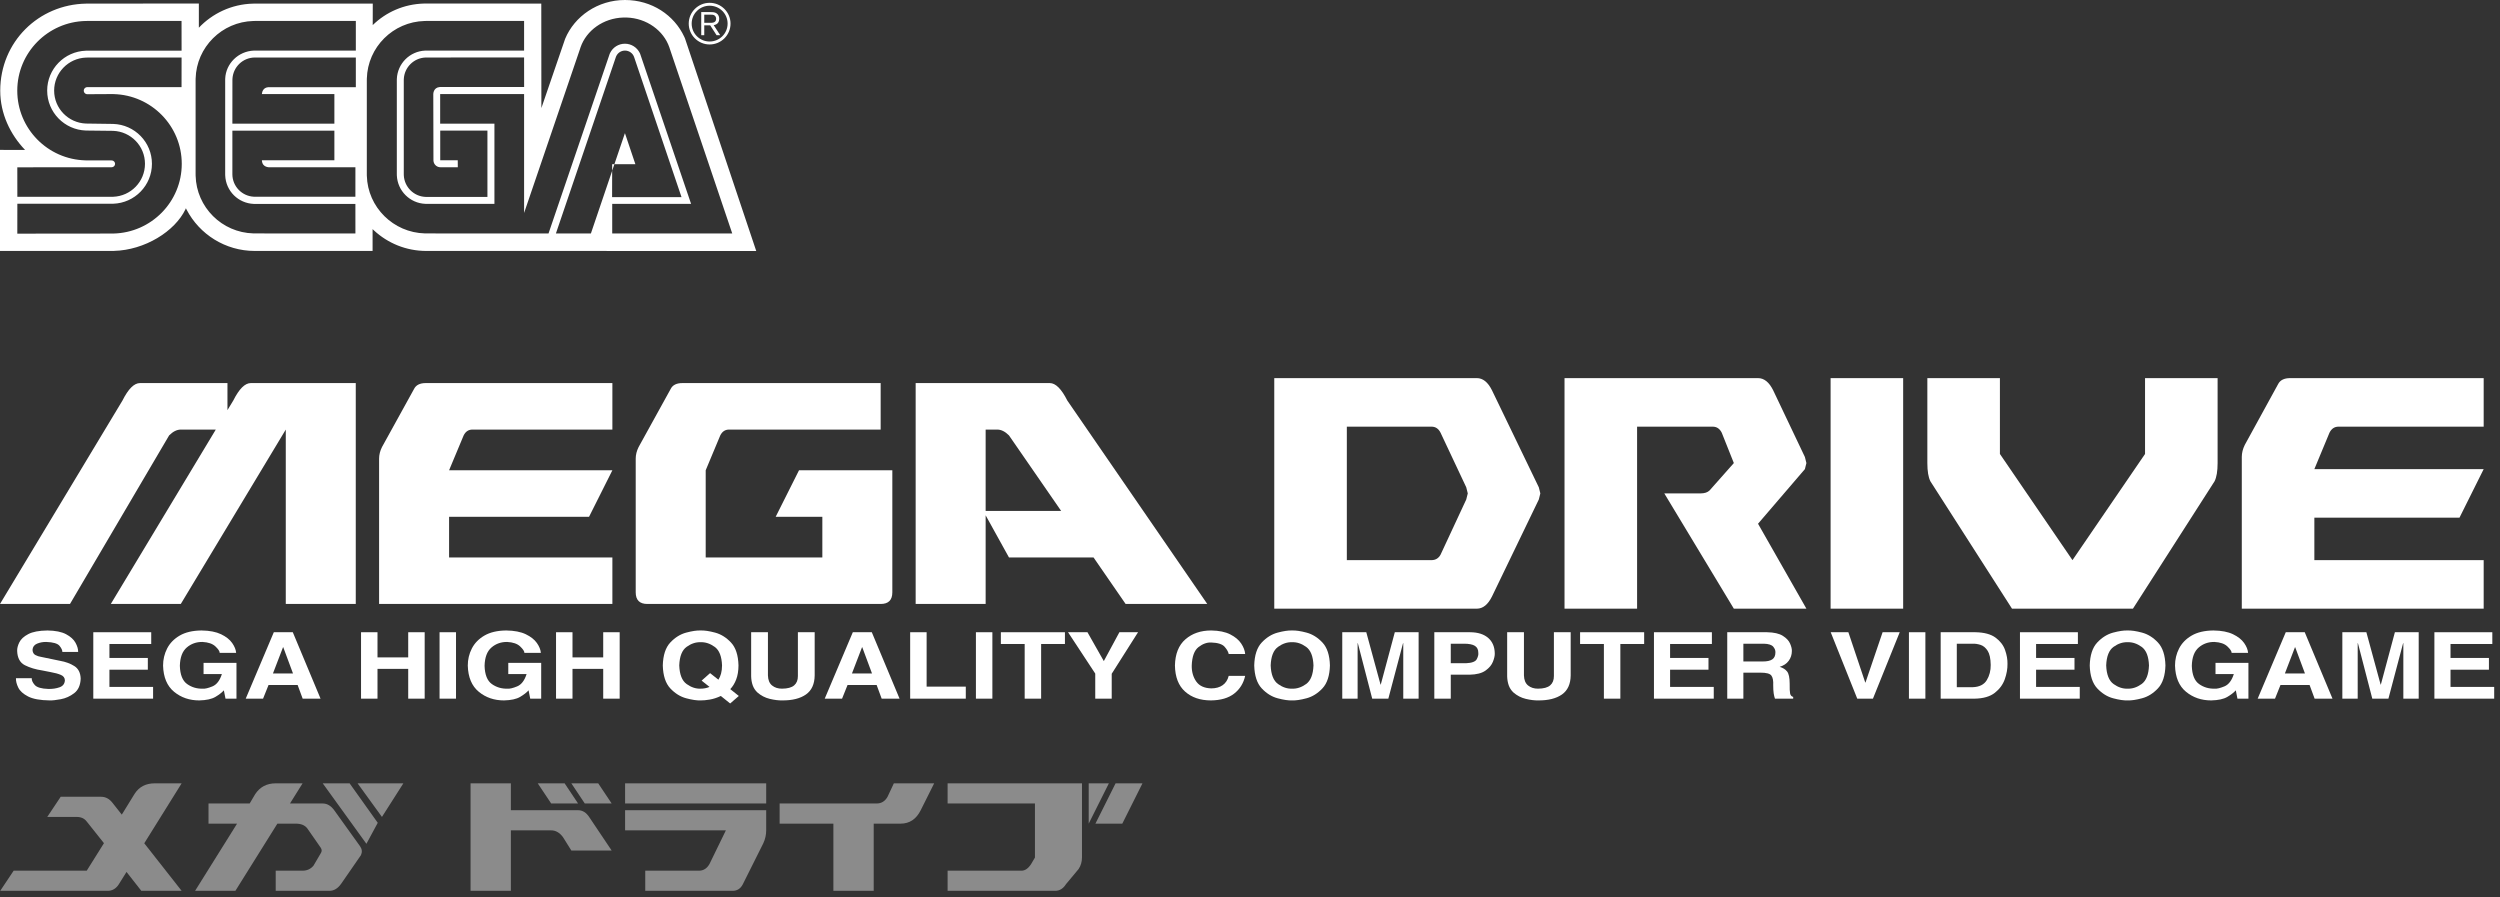 <?xml version="1.0" encoding="UTF-8"?>
<svg width="457px" height="164px" viewBox="0 0 457 164" version="1.1" xmlns="http://www.w3.org/2000/svg" xmlns:xlink="http://www.w3.org/1999/xlink">
    <rect x="0" y="0" width="457" height="164" fill="#333333" stroke="none"/>
    <title>syslogo</title>
    <g id="Page-1" stroke="none" stroke-width="1" fill="none" fill-rule="evenodd">
        <g id="syslogo" fill="#FFFFFF" fill-rule="nonzero">
            <g id="SEGA_logo">
                <path d="M114.248,-5.6250029e-07 C119.152,-5.6250029e-07 123.253,2.767 125.095,6.752 L125.214,7.019 L138.24,45.88 L77.926,45.873 C74.241,45.873 70.887,44.452 68.376,42.136 L68.109,41.884 L68.109,45.869 L46.575,45.873 C41.16,45.873 36.465,42.816 34.122,38.347 L33.976,38.06 L33.917,38.231 C31.974,42.309 26.455,45.726 20.817,45.865 L20.479,45.869 L-3.62376795e-12,45.873 L-3.62376795e-12,27.401 L4.583,27.408 C1.877,24.587 0.042,20.779 0.042,16.581 C0.052,7.622 7.078,0.819 15.708,0.664 L16.025,0.661 L36.351,0.643 L36.351,5.065 C38.823,2.46 42.324,0.772 46.188,0.666 L46.576,0.66 L68.142,0.66 L68.134,4.586 C70.568,2.214 73.842,0.747 77.492,0.649 L77.884,0.643 L98.947,0.654 L98.964,19.755 L103.306,7.097 C105.019,2.986 109.256,-5.6250029e-07 114.248,-5.6250029e-07 Z M33.193,10.523 L15.945,10.523 L15.718,10.527 C12.488,10.646 9.897,13.308 9.897,16.56 C9.897,19.816 12.487,22.467 15.718,22.586 L20.693,22.654 C24.629,22.781 27.775,25.995 27.775,29.942 C27.775,33.892 24.629,37.114 20.693,37.241 L20.451,37.245 L3.171,37.245 L3.164,42.712 L20.433,42.694 L20.74,42.691 C27.663,42.529 33.225,36.884 33.225,29.952 C33.225,23.007 27.663,17.362 20.74,17.2 L20.433,17.196 L15.948,17.221 L15.854,17.214 C15.545,17.167 15.308,16.898 15.308,16.574 C15.308,16.25 15.545,15.98 15.854,15.934 L15.948,15.927 L33.186,15.931 L33.193,10.523 Z M65.047,3.832 L46.614,3.832 L46.324,3.835 C40.556,3.986 35.91,8.614 35.76,14.363 L35.756,14.651 L35.756,31.844 L35.76,32.132 C35.91,37.881 40.556,42.516 46.324,42.667 L46.614,42.671 L64.97,42.678 L64.966,37.273 L46.614,37.28 L46.395,37.275 C43.573,37.166 41.283,34.936 41.168,32.071 L41.163,31.843 L41.163,14.592 L41.168,14.378 C41.28,11.615 43.569,9.365 46.39,9.251 L46.614,9.246 L65.047,9.25 L65.047,3.832 Z M114.244,3.199 L113.959,3.203 C110.274,3.314 107.187,5.571 106.122,8.656 L106.043,8.901 L95.804,38.928 L95.804,17.2 L80.461,17.2 L80.461,22.601 L90.382,22.601 L90.382,37.266 L77.965,37.266 L77.747,37.261 C74.935,37.15 72.659,34.881 72.544,32.066 L72.539,31.843 L72.539,14.651 L72.543,14.433 C72.655,11.616 74.914,9.364 77.727,9.25 L77.95,9.246 L95.804,9.246 L95.804,3.832 L77.909,3.832 L77.62,3.835 C71.854,3.986 67.208,8.614 67.058,14.363 L67.054,14.651 L67.054,31.844 L67.058,32.132 C67.21,37.881 71.894,42.516 77.661,42.667 L77.95,42.671 L95.804,42.678 L95.804,42.673 L100.271,42.674 L111.451,9.845 L111.528,9.676 C112.018,8.679 113.042,7.992 114.234,7.992 C115.42,7.992 116.448,8.679 116.943,9.67 L117.02,9.838 L126.329,37.266 L111.913,37.266 L111.913,42.673 L133.852,42.673 L122.442,8.914 L122.365,8.675 C121.309,5.586 118.215,3.318 114.536,3.203 L114.244,3.199 Z M114.248,9.247 C113.526,9.247 112.909,9.679 112.634,10.297 L112.58,10.432 L101.621,42.673 L108.018,42.673 L111.902,31.22 L111.891,36.035 L124.582,36.035 L115.915,10.432 C115.681,9.743 115.021,9.247 114.248,9.247 Z M95.803,10.509 L77.949,10.512 L77.743,10.517 C75.621,10.622 73.92,12.323 73.816,14.445 L73.81,14.651 L73.811,31.843 L73.816,32.05 C73.921,34.176 75.622,35.887 77.744,35.992 L77.95,35.997 L89.102,35.997 L89.102,23.88 L80.474,23.88 L80.474,29.299 L83.676,29.299 L83.686,30.571 L80.499,30.571 L80.37,30.565 C79.776,30.503 79.301,30.022 79.24,29.428 L79.233,29.299 L79.205,17.196 C79.207,17.09 79.254,16.043 80.317,15.918 L80.484,15.906 L95.81,15.906 L95.803,10.509 Z M33.186,3.832 L15.948,3.832 L15.642,3.835 C8.725,3.997 3.157,9.636 3.157,16.574 C3.157,23.513 8.725,29.154 15.642,29.316 L15.948,29.32 L20.409,29.327 L20.5,29.333 C20.798,29.378 21.035,29.635 21.035,29.952 C21.035,30.264 20.798,30.521 20.5,30.565 L20.409,30.571 L3.164,30.585 L3.171,35.976 L20.451,35.976 L20.678,35.971 C23.918,35.853 26.502,33.201 26.502,29.942 C26.502,26.686 23.918,24.038 20.678,23.919 L15.703,23.862 C11.774,23.735 8.624,20.517 8.624,16.56 C8.624,12.613 11.774,9.395 15.703,9.268 L15.945,9.264 L33.193,9.26 L33.186,3.832 Z M61.125,23.887 L42.478,23.887 L42.478,31.844 C42.478,34.054 44.22,35.853 46.407,35.96 L46.614,35.965 L64.966,35.958 L64.97,30.578 L49.157,30.578 C49.057,30.575 48,30.519 47.885,29.465 L47.875,29.299 L61.125,29.299 L61.125,23.887 Z M112.312,30.012 L111.902,31.22 L111.905,30.012 L112.312,30.012 Z M114.237,24.338 L116.146,30.012 L112.312,30.012 L114.237,24.338 Z M65.047,10.512 L46.614,10.512 C44.393,10.512 42.597,12.255 42.49,14.445 L42.485,14.651 L42.478,22.601 L61.125,22.601 L61.125,17.2 L47.876,17.2 L47.885,17.09 C47.921,16.8 48.103,16.03 49,15.945 L49.166,15.938 L65.047,15.938 L65.047,10.512 Z" id="Shape"></path>
                <path d="M129.717,8.128 C130.738,8.128 131.699,7.729 132.42,7.013 C133.139,6.289 133.542,5.335 133.542,4.314 C133.542,3.301 133.139,2.35 132.42,1.626 C131.699,0.913 130.738,0.515 129.717,0.515 C127.616,0.515 125.9,2.217 125.9,4.315 C125.9,5.336 126.298,6.29 127.025,7.013 C127.742,7.729 128.7,8.128 129.717,8.128 M126.438,4.314 C126.438,3.444 126.774,2.619 127.399,2 C128.022,1.381 128.847,1.046 129.717,1.046 C130.598,1.046 131.423,1.381 132.045,2 C132.664,2.619 133.007,3.444 133.007,4.314 C133.007,6.121 131.532,7.589 129.717,7.589 C128.846,7.589 128.021,7.25 127.399,6.631 C126.773,6.013 126.438,5.191 126.438,4.314 Z" id="Shape"></path>
                <path d="M128.738,4.636 L128.738,6.432 L128.186,6.432 L128.186,2.21 L129.755,2.21 C130.346,2.216 130.693,2.216 131.021,2.464 C131.339,2.699 131.472,3.052 131.472,3.444 C131.472,4.43 130.669,4.559 130.465,4.601 L131.654,6.432 L130.986,6.432 L129.829,4.636 L128.738,4.636 M128.738,4.171 L129.86,4.171 C130.039,4.171 130.207,4.171 130.375,4.129 C130.766,4.034 130.906,3.755 130.906,3.447 C130.906,3.335 130.895,3.052 130.654,2.856 C130.433,2.671 130.154,2.678 129.829,2.678 L128.738,2.678 L128.738,4.171 L128.738,4.171 Z" id="Shape"></path>
            </g>
            <g id="Group-8" transform="translate(0, 69.12)">
                <path d="M6.82120986e-14,41.285 L22.389,4.094 C23.455,1.969 24.521,0.907 25.587,0.907 L41.579,0.907 L41.579,5.848 L42.645,4.094 C43.711,1.969 44.777,0.907 45.844,0.907 L65.034,0.907 L65.034,41.285 L52.24,41.285 L52.24,9.407 L33.05,41.285 L20.256,41.285 L39.447,9.407 L33.05,9.407 C32.339,9.407 31.628,9.762 30.918,10.47 L12.794,41.285 L6.82120986e-14,41.285 L6.82120986e-14,41.285 Z M82.092,25.346 L82.092,32.784 L111.943,32.784 L111.943,41.285 L69.298,41.285 L69.298,14.72 C69.298,14.012 69.476,13.304 69.831,12.595 L75.695,1.969 C76.05,1.261 76.761,0.907 77.827,0.907 L111.943,0.907 L111.943,9.407 L86.356,9.407 C85.646,9.407 85.113,9.762 84.757,10.47 L82.092,16.845 L111.943,16.845 L107.679,25.346 L82.092,25.346 Z M129.002,32.784 L150.324,32.784 L150.324,25.346 L141.795,25.346 L146.06,16.845 L163.118,16.845 L163.118,39.16 C163.118,40.577 162.407,41.285 160.985,41.285 L118.34,41.285 C116.919,41.285 116.208,40.577 116.208,39.16 L116.208,14.72 C116.208,14.012 116.386,13.304 116.741,12.595 L122.605,1.969 C122.96,1.261 123.671,0.907 124.737,0.907 L160.985,0.907 L160.985,9.407 L133.266,9.407 C132.555,9.407 132.022,9.762 131.667,10.47 L129.002,16.845 L129.002,32.784 L129.002,32.784 Z M220.689,41.285 L205.763,41.285 L199.899,32.784 L184.44,32.784 L180.176,25.08 L180.176,41.285 L167.382,41.285 L167.382,0.907 L191.903,0.907 C192.969,0.907 194.035,1.969 195.101,4.094 L220.689,41.285 Z M193.982,24.284 L184.44,10.47 C183.729,9.762 183.019,9.407 182.308,9.407 L180.176,9.407 L180.176,24.284 L193.982,24.284 Z" id="text8337"></path>
                <path d="M246.201,33.272 L261.676,33.272 C262.413,33.272 262.966,32.94 263.334,32.274 L268.032,22.182 L268.309,21.073 L268.032,19.963 L263.334,9.982 C262.966,9.242 262.413,8.873 261.676,8.873 L246.201,8.873 L246.201,33.272 Z M232.936,2.38742345e-14 L269.967,2.38742345e-14 C271.072,2.38742345e-14 271.993,0.739 272.73,2.218 L281.297,19.963 L281.573,21.073 L281.297,22.182 L272.73,39.927 C271.993,41.406 271.072,42.145 269.967,42.145 L232.936,42.145 L232.936,2.38742345e-14 Z M285.995,3.09796619e-14 L321.368,3.09796619e-14 C322.473,3.09796619e-14 323.394,0.739 324.131,2.218 L329.935,14.418 L330.211,15.527 L329.935,16.636 L321.368,26.618 L330.211,42.145 L316.946,42.145 L304.234,21.073 L310.866,21.073 C311.603,21.073 312.156,20.888 312.525,20.518 L316.946,15.527 L314.735,9.982 C314.367,9.242 313.814,8.873 313.077,8.873 L299.26,8.873 L299.26,42.145 L285.995,42.145 L285.995,3.09796619e-14 Z M347.897,42.145 L334.633,42.145 L334.633,3.80850892e-14 L347.897,3.80850892e-14 L347.897,42.145 Z M365.584,13.864 L378.849,33.272 L392.113,13.864 L392.113,3.80850892e-14 L405.378,3.80850892e-14 L405.378,15.527 C405.378,17.006 405.194,18.115 404.825,18.854 L389.902,42.145 L367.795,42.145 L352.872,18.854 C352.503,18.115 352.319,17.006 352.319,15.527 L352.319,3.80850892e-14 L365.584,3.80850892e-14 L365.584,13.864 L365.584,13.864 Z M423.064,25.509 L423.064,33.272 L454.016,33.272 L454.016,42.145 L409.8,42.145 L409.8,14.418 C409.8,13.679 409.984,12.939 410.352,12.2 L416.432,1.109 C416.801,0.37 417.537,4.51905166e-14 418.643,4.51905166e-14 L454.016,4.51905166e-14 L454.016,8.873 L427.486,8.873 C426.749,8.873 426.196,9.242 425.828,9.982 L423.064,16.636 L454.016,16.636 L449.594,25.509 L423.064,25.509 L423.064,25.509 Z" id="text8339"></path>
                <g id="text3920" transform="translate(2.873, 46.026)">
                    <path d="M0.043,8.831 C0.022,9.355 0.165,9.929 0.472,10.552 C0.779,11.176 1.378,11.716 2.269,12.172 C3.159,12.629 4.47,12.868 6.2,12.89 C6.668,12.909 7.346,12.836 8.233,12.671 C9.121,12.507 9.938,12.14 10.685,11.57 C11.432,10.999 11.829,10.115 11.876,8.916 C11.842,7.851 11.459,7.085 10.728,6.618 C9.997,6.151 9.122,5.829 8.105,5.652 L4.596,4.924 C4.269,4.879 3.94,4.771 3.608,4.601 C3.276,4.431 3.097,4.116 3.071,3.656 C3.104,3.115 3.379,2.735 3.896,2.517 C4.413,2.299 4.974,2.194 5.578,2.202 C6.846,2.244 7.655,2.481 8.008,2.912 C8.36,3.343 8.533,3.715 8.527,4.028 L11.415,4.028 C11.421,3.511 11.259,2.952 10.93,2.349 C10.601,1.747 10.028,1.228 9.211,0.791 C8.395,0.354 7.257,0.125 5.799,0.105 C4.26,0.126 3.089,0.348 2.287,0.773 C1.485,1.197 0.943,1.697 0.66,2.272 C0.378,2.847 0.245,3.37 0.264,3.842 C0.309,5.131 0.78,6.003 1.678,6.457 C2.575,6.911 3.628,7.229 4.836,7.411 L6.381,7.715 C7.156,7.852 7.781,8.022 8.256,8.227 C8.731,8.431 8.975,8.762 8.988,9.22 C8.952,9.848 8.628,10.271 8.018,10.489 C7.407,10.706 6.728,10.808 5.98,10.793 C4.704,10.753 3.87,10.511 3.478,10.066 C3.085,9.62 2.903,9.209 2.931,8.831 L0.043,8.831 Z" id="path3018"></path>
                    <polygon id="path3020" points="24.771 0.426 14.182 0.426 14.182 12.569 25.112 12.569 25.112 10.421 17.13 10.421 17.13 7.275 24.15 7.275 24.15 5.127 17.13 5.127 17.13 2.574 24.771 2.574"></polygon>
                    <path d="M34.337,8.07 L37.687,8.07 C37.311,9.254 36.734,10.006 35.957,10.326 C35.18,10.645 34.593,10.784 34.197,10.742 C33.127,10.775 32.173,10.493 31.334,9.897 C30.495,9.3 30.052,8.189 30.005,6.565 C30.043,5.022 30.464,3.906 31.266,3.216 C32.069,2.527 33.026,2.189 34.137,2.202 C35.198,2.255 35.989,2.529 36.508,3.022 C37.028,3.515 37.287,3.907 37.286,4.197 L40.294,4.197 C40.247,3.62 40.004,3.018 39.565,2.392 C39.126,1.766 38.451,1.233 37.54,0.794 C36.628,0.354 35.44,0.124 33.976,0.105 L33.936,0.105 C32.328,0.123 31.007,0.434 29.973,1.038 C28.94,1.642 28.174,2.429 27.677,3.399 C27.181,4.37 26.934,5.414 26.937,6.531 C26.996,8.661 27.665,10.253 28.945,11.309 C30.225,12.364 31.762,12.891 33.555,12.89 C34.844,12.86 35.826,12.646 36.501,12.247 C37.176,11.849 37.691,11.449 38.048,11.047 L38.349,12.569 L40.354,12.569 L40.354,6.024 L34.337,6.024 L34.337,8.07 Z" id="path3022"></path>
                    <path d="M46.218,10.066 L51.532,10.066 L52.455,12.569 L55.724,12.569 L50.65,0.426 L47.18,0.426 L42.046,12.569 L45.215,12.569 L46.218,10.066 Z M48.865,3.166 L48.905,3.166 L50.69,7.969 L47.02,7.969 L48.865,3.166 Z" id="path3024"></path>
                    <polygon id="path3026" points="71.749 7.123 71.749 12.569 74.757 12.569 74.757 0.426 71.749 0.426 71.749 5.026 66.133 5.026 66.133 0.426 63.125 0.426 63.125 12.569 66.133 12.569 66.133 7.123"></polygon>
                    <polygon id="path3028" points="80.486 0.426 77.478 0.426 77.478 12.569 80.486 12.569"></polygon>
                    <path d="M90.04,8.07 L93.389,8.07 C93.013,9.254 92.436,10.006 91.659,10.326 C90.882,10.645 90.295,10.784 89.899,10.742 C88.83,10.775 87.875,10.493 87.036,9.897 C86.197,9.3 85.755,8.189 85.708,6.565 C85.746,5.022 86.166,3.906 86.969,3.216 C87.771,2.527 88.728,2.189 89.839,2.202 C90.9,2.255 91.691,2.529 92.211,3.022 C92.731,3.515 92.99,3.907 92.988,4.197 L95.996,4.197 C95.95,3.62 95.707,3.018 95.268,2.392 C94.829,1.766 94.153,1.233 93.242,0.794 C92.331,0.354 91.143,0.124 89.679,0.105 L89.639,0.105 C88.031,0.123 86.71,0.434 85.676,1.038 C84.642,1.642 83.877,2.429 83.38,3.399 C82.883,4.37 82.636,5.414 82.639,6.531 C82.698,8.661 83.368,10.253 84.647,11.309 C85.927,12.364 87.464,12.891 89.258,12.89 C90.547,12.86 91.528,12.646 92.203,12.247 C92.878,11.849 93.394,11.449 93.75,11.047 L94.051,12.569 L96.057,12.569 L96.057,6.024 L90.04,6.024 L90.04,8.07 Z" id="path3030"></path>
                    <polygon id="path3032" points="107.395 7.123 107.395 12.569 110.403 12.569 110.403 0.426 107.395 0.426 107.395 5.026 101.779 5.026 101.779 0.426 98.771 0.426 98.771 12.569 101.779 12.569 101.779 7.123"></polygon>
                    <path d="M125.385,9.271 L126.829,10.421 C126.556,10.538 126.28,10.621 126.002,10.67 C125.724,10.72 125.458,10.744 125.205,10.742 C124.331,10.778 123.476,10.495 122.64,9.895 C121.804,9.294 121.355,8.161 121.294,6.497 C121.355,4.833 121.804,3.701 122.64,3.1 C123.476,2.499 124.331,2.217 125.205,2.252 C126.078,2.217 126.933,2.499 127.769,3.1 C128.606,3.701 129.054,4.833 129.116,6.497 C129.113,7.062 129.053,7.56 128.935,7.99 C128.817,8.42 128.657,8.79 128.454,9.102 L126.93,7.901 L125.385,9.271 Z M132.184,12.078 L130.62,10.827 C131.069,10.357 131.43,9.766 131.703,9.055 C131.976,8.344 132.117,7.492 132.124,6.497 C132.074,4.624 131.617,3.227 130.754,2.307 C129.89,1.386 128.921,0.783 127.845,0.495 C126.77,0.208 125.89,0.078 125.205,0.105 C124.52,0.078 123.639,0.208 122.564,0.495 C121.489,0.783 120.52,1.386 119.656,2.307 C118.793,3.227 118.336,4.624 118.286,6.497 C118.336,8.37 118.793,9.767 119.656,10.688 C120.52,11.608 121.489,12.212 122.564,12.499 C123.639,12.786 124.52,12.917 125.205,12.89 C125.642,12.898 126.192,12.848 126.854,12.738 C127.517,12.628 128.197,12.408 128.895,12.078 L130.6,13.448 L132.184,12.078 Z" id="path3034"></path>
                    <path d="M146.05,0.426 L142.981,0.426 L142.981,8.425 C142.989,9.166 142.763,9.736 142.302,10.136 C141.841,10.535 141.098,10.738 140.073,10.742 C139.352,10.746 138.749,10.552 138.263,10.159 C137.778,9.766 137.525,9.148 137.506,8.307 L137.506,0.426 L134.438,0.426 L134.438,8.476 C134.453,9.085 134.547,9.634 134.721,10.125 C134.894,10.615 135.174,11.047 135.561,11.419 C136.23,12.005 136.987,12.401 137.832,12.605 C138.677,12.809 139.444,12.904 140.133,12.89 C141.968,12.9 143.408,12.538 144.453,11.806 C145.498,11.073 146.03,9.912 146.05,8.324 L146.05,0.426 Z" id="path3036"></path>
                    <path d="M152.06,10.066 L157.375,10.066 L158.297,12.569 L161.566,12.569 L156.492,0.426 L153.022,0.426 L147.888,12.569 L151.057,12.569 L152.06,10.066 Z M154.707,3.166 L154.747,3.166 L156.532,7.969 L152.862,7.969 L154.707,3.166 Z" id="path3039"></path>
                    <polygon id="path3041" points="166.513 0.426 163.505 0.426 163.505 12.569 173.673 12.569 173.673 10.37 166.513 10.37"></polygon>
                    <polygon id="path3043" points="178.533 0.426 175.525 0.426 175.525 12.569 178.533 12.569"></polygon>
                    <polygon id="path3045" points="187.445 2.574 191.797 2.574 191.797 0.426 180.085 0.426 180.085 2.574 184.437 2.574 184.437 12.569 187.445 12.569"></polygon>
                    <polygon id="path3047" points="200.348 8.019 205.161 0.426 201.752 0.426 198.904 5.702 195.915 0.426 192.365 0.426 197.339 7.986 197.339 12.569 200.348 12.569"></polygon>
                    <path d="M224.742,4.4 C224.695,3.783 224.453,3.146 224.017,2.49 C223.581,1.834 222.915,1.277 222.017,0.82 C221.12,0.363 219.956,0.124 218.525,0.105 C216.626,0.106 215.059,0.644 213.824,1.718 C212.589,2.791 211.95,4.39 211.906,6.514 C211.941,8.615 212.559,10.202 213.759,11.275 C214.959,12.348 216.535,12.887 218.485,12.89 C220.287,12.868 221.706,12.451 222.741,11.639 C223.777,10.826 224.444,9.749 224.742,8.408 L221.734,8.408 C221.547,9.155 221.178,9.721 220.628,10.108 C220.078,10.495 219.383,10.689 218.545,10.691 C217.282,10.655 216.368,10.237 215.805,9.438 C215.241,8.638 214.964,7.675 214.975,6.548 C215.033,4.869 215.448,3.733 216.218,3.138 C216.989,2.544 217.764,2.265 218.545,2.303 C219.751,2.345 220.563,2.604 220.981,3.079 C221.4,3.554 221.651,3.995 221.734,4.4 L224.742,4.4 Z" id="path3049"></path>
                    <path d="M226.4,6.497 C226.45,8.37 226.907,9.767 227.77,10.688 C228.634,11.608 229.603,12.212 230.678,12.499 C231.754,12.786 232.634,12.917 233.319,12.89 C234.004,12.917 234.885,12.786 235.96,12.499 C237.035,12.212 238.004,11.608 238.868,10.688 C239.731,9.767 240.188,8.37 240.238,6.497 C240.188,4.624 239.731,3.227 238.868,2.307 C238.004,1.386 237.035,0.783 235.96,0.495 C234.885,0.208 234.004,0.078 233.319,0.105 C232.634,0.078 231.754,0.208 230.678,0.495 C229.603,0.783 228.634,1.386 227.77,2.307 C226.907,3.227 226.45,4.624 226.4,6.497 Z M229.408,6.497 C229.47,4.833 229.918,3.701 230.754,3.1 C231.591,2.499 232.445,2.217 233.319,2.252 C234.193,2.217 235.048,2.499 235.884,3.1 C236.72,3.701 237.169,4.833 237.23,6.497 C237.169,8.161 236.72,9.294 235.884,9.895 C235.048,10.495 234.193,10.778 233.319,10.742 C232.445,10.778 231.591,10.495 230.754,9.895 C229.918,9.294 229.47,8.161 229.408,6.497 Z" id="path3051"></path>
                    <polygon id="path3053" points="256.45 0.426 252.098 0.426 249.531 9.998 249.491 9.998 246.884 0.426 242.492 0.426 242.492 12.569 245.299 12.569 245.299 2.422 245.34 2.422 247.967 12.569 250.915 12.569 253.603 2.422 253.643 2.422 253.643 12.569 256.45 12.569"></polygon>
                    <path d="M262.328,8.189 L265.777,8.189 C267.052,8.161 268.023,7.908 268.688,7.429 C269.354,6.95 269.804,6.41 270.039,5.808 C270.275,5.207 270.385,4.71 270.37,4.316 C270.358,3.11 269.961,2.164 269.179,1.477 C268.397,0.789 267.304,0.439 265.898,0.426 L259.319,0.426 L259.319,12.569 L262.328,12.569 L262.328,8.189 Z M262.328,6.091 L262.328,2.523 L264.714,2.523 C265.641,2.519 266.315,2.65 266.737,2.916 C267.16,3.183 267.368,3.61 267.362,4.197 C267.408,4.513 267.315,4.896 267.081,5.347 C266.847,5.798 266.192,6.046 265.115,6.091 L262.328,6.091 Z" id="path3055"></path>
                    <path d="M284.248,0.426 L281.18,0.426 L281.18,8.425 C281.187,9.166 280.961,9.736 280.5,10.136 C280.039,10.535 279.296,10.738 278.271,10.742 C277.55,10.746 276.947,10.552 276.461,10.159 C275.976,9.766 275.724,9.148 275.704,8.307 L275.704,0.426 L272.636,0.426 L272.636,8.476 C272.651,9.085 272.746,9.634 272.919,10.125 C273.092,10.615 273.372,11.047 273.759,11.419 C274.428,12.005 275.185,12.401 276.03,12.605 C276.875,12.809 277.642,12.904 278.332,12.89 C280.166,12.9 281.606,12.538 282.651,11.806 C283.696,11.073 284.228,9.912 284.248,8.324 L284.248,0.426 Z" id="path3057"></path>
                    <polygon id="path3059" points="293.327 2.574 297.679 2.574 297.679 0.426 285.966 0.426 285.966 2.574 290.318 2.574 290.318 12.569 293.327 12.569"></polygon>
                    <polygon id="path3061" points="310.06 0.426 299.47 0.426 299.47 12.569 310.401 12.569 310.401 10.421 302.419 10.421 302.419 7.275 309.438 7.275 309.438 5.127 302.419 5.127 302.419 2.574 310.06 2.574"></polygon>
                    <path d="M312.867,12.569 L315.815,12.569 L315.815,7.816 L318.924,7.816 C319.996,7.809 320.665,7.985 320.932,8.345 C321.199,8.705 321.312,9.296 321.27,10.116 C321.272,10.73 321.3,11.224 321.356,11.596 C321.412,11.969 321.49,12.293 321.591,12.569 L324.921,12.569 L324.921,12.247 C324.613,12.169 324.426,11.962 324.359,11.628 C324.292,11.294 324.265,10.694 324.279,9.829 C324.277,8.737 324.12,7.995 323.81,7.605 C323.5,7.215 323.048,6.93 322.454,6.751 C323.17,6.536 323.719,6.171 324.101,5.654 C324.483,5.137 324.676,4.539 324.68,3.859 C324.695,3.487 324.587,3.035 324.356,2.503 C324.125,1.971 323.682,1.498 323.025,1.083 C322.368,0.668 321.409,0.449 320.147,0.426 L312.867,0.426 L312.867,12.569 Z M315.815,5.77 L315.815,2.523 L319.566,2.523 C320.426,2.549 320.997,2.734 321.281,3.077 C321.564,3.42 321.694,3.765 321.672,4.113 C321.673,4.707 321.48,5.133 321.095,5.392 C320.71,5.65 320.126,5.776 319.345,5.77 L315.815,5.77 Z" id="path3063"></path>
                    <polygon id="path3065" points="338.138 9.626 338.097 9.626 335.009 0.426 331.78 0.426 336.633 12.569 339.501 12.569 344.395 0.426 341.266 0.426"></polygon>
                    <polygon id="path3067" points="349.088 0.426 346.079 0.426 346.079 12.569 349.088 12.569"></polygon>
                    <path d="M351.882,12.569 L358.12,12.569 C359.69,12.538 360.91,12.182 361.782,11.499 C362.653,10.816 363.26,9.988 363.603,9.016 C363.946,8.044 364.11,7.108 364.096,6.21 C364.114,5.414 363.967,4.574 363.656,3.688 C363.346,2.802 362.765,2.044 361.915,1.414 C361.065,0.784 359.84,0.455 358.24,0.426 L351.882,0.426 L351.882,12.569 Z M354.83,2.523 L357.719,2.523 C358.163,2.504 358.64,2.574 359.147,2.73 C359.654,2.887 360.09,3.243 360.455,3.798 C360.82,4.353 361.011,5.219 361.028,6.396 C361.044,7.439 360.805,8.367 360.311,9.182 C359.816,9.997 358.965,10.427 357.759,10.472 L354.83,10.472 L354.83,2.523 Z" id="path3069"></path>
                    <polygon id="path3071" points="376.965 0.426 366.376 0.426 366.376 12.569 377.306 12.569 377.306 10.421 369.324 10.421 369.324 7.275 376.344 7.275 376.344 5.127 369.324 5.127 369.324 2.574 376.965 2.574"></polygon>
                    <path d="M379.131,6.497 C379.181,8.37 379.638,9.767 380.501,10.688 C381.365,11.608 382.334,12.212 383.409,12.499 C384.485,12.786 385.365,12.917 386.05,12.89 C386.735,12.917 387.616,12.786 388.691,12.499 C389.766,12.212 390.735,11.608 391.599,10.688 C392.462,9.767 392.919,8.37 392.969,6.497 C392.919,4.624 392.462,3.227 391.599,2.307 C390.735,1.386 389.766,0.783 388.691,0.495 C387.616,0.208 386.735,0.078 386.05,0.105 C385.365,0.078 384.485,0.208 383.409,0.495 C382.334,0.783 381.365,1.386 380.501,2.307 C379.638,3.227 379.181,4.624 379.131,6.497 Z M382.139,6.497 C382.201,4.833 382.649,3.701 383.485,3.1 C384.322,2.499 385.176,2.217 386.05,2.252 C386.924,2.217 387.779,2.499 388.615,3.1 C389.451,3.701 389.9,4.833 389.961,6.497 C389.9,8.161 389.451,9.294 388.615,9.895 C387.779,10.495 386.924,10.778 386.05,10.742 C385.176,10.778 384.322,10.495 383.485,9.895 C382.649,9.294 382.201,8.161 382.139,6.497 Z" id="path3073"></path>
                    <path d="M402.122,8.07 L405.471,8.07 C405.095,9.254 404.518,10.006 403.741,10.326 C402.964,10.645 402.378,10.784 401.981,10.742 C400.912,10.775 399.957,10.493 399.118,9.897 C398.279,9.3 397.837,8.189 397.79,6.565 C397.828,5.022 398.248,3.906 399.051,3.216 C399.853,2.527 400.81,2.189 401.921,2.202 C402.983,2.255 403.773,2.529 404.293,3.022 C404.813,3.515 405.072,3.907 405.07,4.197 L408.078,4.197 C408.032,3.62 407.789,3.018 407.35,2.392 C406.911,1.766 406.235,1.233 405.324,0.794 C404.413,0.354 403.225,0.124 401.761,0.105 L401.721,0.105 C400.113,0.123 398.792,0.434 397.758,1.038 C396.724,1.642 395.959,2.429 395.462,3.399 C394.965,4.37 394.718,5.414 394.721,6.531 C394.78,8.661 395.45,10.253 396.729,11.309 C398.009,12.364 399.546,12.891 401.34,12.89 C402.629,12.86 403.611,12.646 404.285,12.247 C404.96,11.849 405.476,11.449 405.832,11.047 L406.133,12.569 L408.139,12.569 L408.139,6.024 L402.122,6.024 L402.122,8.07 Z" id="path3075"></path>
                    <path d="M414.002,10.066 L419.317,10.066 L420.239,12.569 L423.508,12.569 L418.434,0.426 L414.965,0.426 L409.83,12.569 L412.999,12.569 L414.002,10.066 Z M416.649,3.166 L416.689,3.166 L418.474,7.969 L414.804,7.969 L416.649,3.166 Z" id="path3077"></path>
                    <polygon id="path3079" points="439.265 0.426 434.913 0.426 432.346 9.998 432.306 9.998 429.699 0.426 425.307 0.426 425.307 12.569 428.114 12.569 428.114 2.422 428.155 2.422 430.782 12.569 433.73 12.569 436.417 2.422 436.458 2.422 436.458 12.569 439.265 12.569"></polygon>
                    <polygon id="path3081" points="452.724 0.426 442.134 0.426 442.134 12.569 453.065 12.569 453.065 10.421 445.082 10.421 445.082 7.275 452.102 7.275 452.102 5.127 445.082 5.127 445.082 2.574 452.724 2.574"></polygon>
                </g>
            </g>
            <g id="text4039" opacity="0.431" transform="translate(0, 143.04)">
                <path d="M0.041,19.804 L2.498,16.12 L15.855,16.12 L19.002,11.092 L15.855,7.138 C15.432,6.575 14.818,6.294 14.012,6.294 L8.639,6.294 L11.095,2.609 L18.465,2.609 C19.283,2.609 19.974,2.967 20.537,3.684 L22.265,5.872 L24.606,2.072 C25.425,0.792 26.653,0.153 28.291,0.153 L33.203,0.153 L26.371,11.111 L33.203,19.804 L25.834,19.804 L23.128,16.35 L21.689,18.653 C21.177,19.421 20.512,19.804 19.693,19.804 L0.041,19.804 Z" id="path3065"></path>
                <path d="M38.116,7.522 L38.116,3.837 L45.639,3.837 L46.637,2.149 C47.507,0.818 48.761,0.153 50.399,0.153 L55.312,0.153 L53.009,3.837 L58.996,3.837 C59.815,3.837 60.532,4.272 61.146,5.142 L65.828,11.667 C66.187,12.179 66.238,12.717 65.982,13.279 L62.374,18.499 C61.76,19.369 61.043,19.804 60.225,19.804 L50.399,19.804 L50.399,16.12 L55.312,16.12 C56.131,16.12 56.796,15.813 57.308,15.199 L58.613,12.972 C58.868,12.614 58.868,12.256 58.613,11.898 L56.156,8.367 C55.708,7.804 55.017,7.522 54.083,7.522 L50.706,7.522 L43.029,19.804 L35.66,19.804 L43.336,7.522 L38.116,7.522 Z M58.996,0.153 L63.909,0.153 L69.053,7.369 L66.98,11.207 L58.996,0.153 Z M65.368,0.153 L73.735,0.153 L69.82,6.294 L65.368,0.153 Z" id="path3067"></path>
                <path d="M86.018,19.804 L86.018,0.153 L93.387,0.153 L93.387,5.066 L105.669,5.066 C106.488,5.066 107.179,5.501 107.742,6.371 L111.811,12.435 L104.441,12.435 L102.906,9.979 C102.292,9.16 101.575,8.75 100.756,8.75 L93.387,8.75 L93.387,19.804 L86.018,19.804 Z M100.756,3.837 L98.3,0.153 L103.213,0.153 L105.669,3.837 L100.756,3.837 Z M106.898,3.837 L104.441,0.153 L109.354,0.153 L111.811,3.837 L106.898,3.837 Z" id="path3069"></path>
                <path d="M114.267,3.837 L114.267,0.153 L140.06,0.153 L140.06,3.837 L114.267,3.837 Z M114.267,8.75 L114.267,5.066 L140.06,5.066 L140.06,8.75 C140.06,9.569 139.881,10.362 139.523,11.13 L135.761,18.653 C135.352,19.421 134.738,19.804 133.919,19.804 L117.952,19.804 L117.952,16.12 L127.778,16.12 C128.596,16.12 129.236,15.71 129.697,14.892 L132.691,8.75 L114.267,8.75 Z" id="path3071"></path>
                <path d="M142.516,7.522 L142.516,3.837 L160.249,3.837 C161.119,3.837 161.784,3.428 162.245,2.609 L163.396,0.153 L170.766,0.153 L168.309,5.066 C167.491,6.703 166.262,7.522 164.625,7.522 L159.712,7.522 L159.712,19.804 L152.342,19.804 L152.342,7.522 L142.516,7.522 Z" id="path3073"></path>
                <path d="M197.173,15.813 L194.87,18.576 C194.358,19.395 193.693,19.804 192.874,19.804 L173.222,19.804 L173.222,16.12 L186.733,16.12 C187.385,16.12 187.974,15.71 188.498,14.892 L189.189,13.721 L189.189,3.837 L173.222,3.837 L173.222,0.153 L197.787,0.153 L197.787,13.663 C197.787,14.482 197.582,15.199 197.173,15.813 L197.173,15.813 Z M200.243,7.522 L203.928,0.153 L208.841,0.153 L205.156,7.522 L200.243,7.522 Z M199.015,7.522 L199.015,0.153 L202.7,0.153 L199.015,7.522 Z" id="path3075"></path>
            </g>
        </g>
    </g>
</svg>